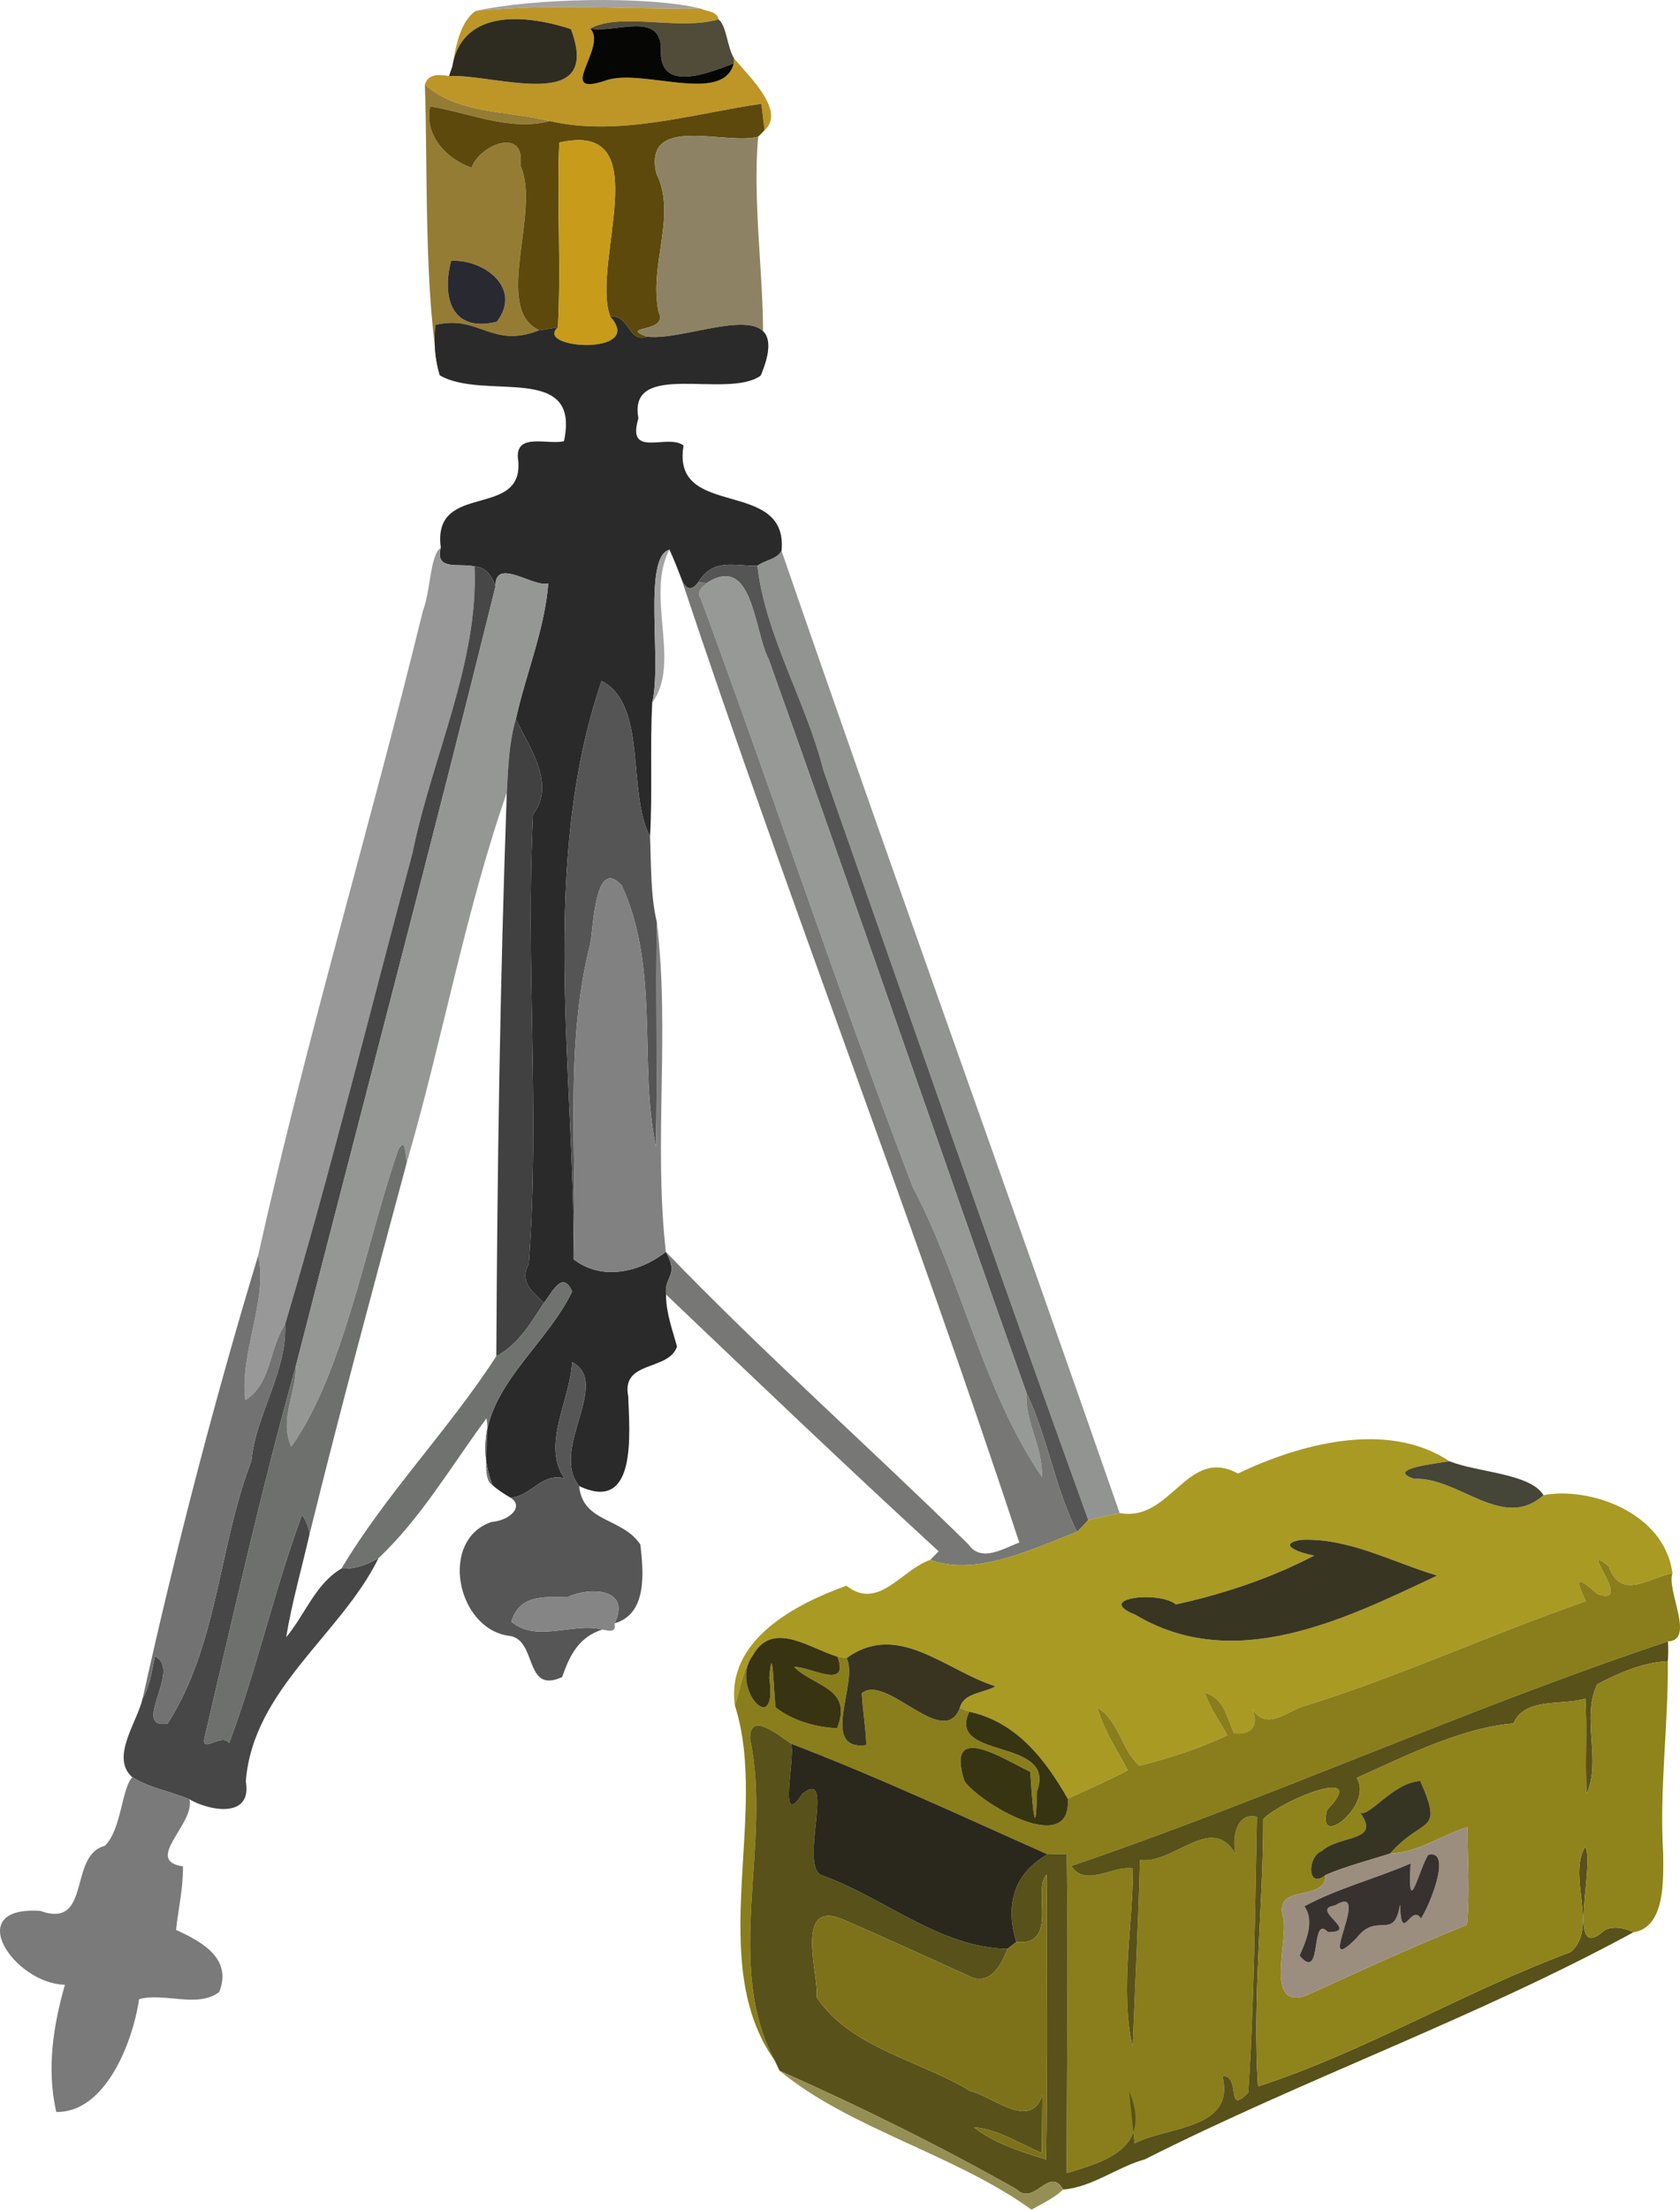 <svg width="89" height="117" viewBox="0 0 89 117" fill="none" xmlns="http://www.w3.org/2000/svg">
<path d="M25.189 0.582C28.176 -0.099 34.338 -0.233 37.124 0.454C33.149 0.489 29.147 0.174 25.189 0.582Z" fill="#A3A2A1"/>
<path d="M25.189 0.582C29.147 0.174 33.149 0.489 37.124 0.454C37.431 0.618 38.003 0.585 38.063 1.023C35.998 1.645 32.907 0.621 31.267 1.51C32.213 2.477 29.376 5.165 32.042 4.278C33.93 3.553 38.313 5.579 38.871 3.358L38.89 3.098C39.692 4.054 41.64 5.885 40.503 6.898C40.462 6.548 40.378 5.847 40.334 5.496C36.681 6.025 32.795 7.254 29.125 6.411C26.913 5.852 24.315 6.071 22.509 4.481C22.688 3.881 23.287 3.944 23.785 4.026C26.203 3.9 31.947 6.077 30.246 1.543C28.094 0.831 24.503 0.333 23.962 3.52C24.138 2.518 24.348 1.185 25.189 0.582Z" fill="#BD9627"/>
<path d="M31.267 1.51C32.907 0.621 35.998 1.645 38.063 1.023C38.506 1.384 38.511 2.482 38.89 3.098L38.871 3.358C37.565 3.846 34.898 4.971 35.013 2.616C35.026 0.555 32.551 1.781 31.267 1.51Z" fill="#514B39"/>
<path d="M23.962 3.52C24.503 0.333 28.094 0.831 30.246 1.543C31.947 6.077 26.203 3.9 23.785 4.026C23.828 3.9 23.918 3.646 23.962 3.52Z" fill="#2E2B21"/>
<path d="M31.267 1.51C32.551 1.781 35.026 0.555 35.013 2.616C34.898 4.971 37.565 3.846 38.871 3.358C38.313 5.579 33.93 3.553 32.042 4.278C29.376 5.165 32.213 2.477 31.267 1.51Z" fill="#060704"/>
<path d="M23.295 19.872C22.449 15.678 22.664 8.981 22.509 4.481C24.315 6.071 26.913 5.852 29.125 6.411C26.987 6.969 24.876 5.965 22.781 5.636C22.465 7.172 23.657 8.417 24.979 8.88C25.433 7.629 27.86 6.712 27.566 8.757C28.685 11.174 26.076 16.354 28.57 17.485C26.04 18.489 25.39 16.644 23.067 17.205C22.966 18.1 23.042 19.009 23.295 19.872ZM23.899 13.816C23.39 15.773 23.943 17.624 26.318 17.035C27.705 15.223 25.572 13.701 23.899 13.816Z" fill="#957C35"/>
<path d="M40.334 5.496C40.378 5.847 40.462 6.548 40.503 6.898C40.419 6.983 40.25 7.153 40.166 7.238C38.492 7.714 34.074 6 34.765 9.165C35.889 11.423 34.363 13.95 34.888 16.513C35.481 17.646 32.703 17.235 34.281 17.827C33.272 18.183 33.356 16.641 32.33 16.765C31.267 13.98 34.937 6.331 29.626 7.55C29.501 10.807 29.727 14.071 29.558 17.326C29.229 17.391 28.899 17.443 28.57 17.485C26.076 16.354 28.685 11.174 27.566 8.757C27.86 6.712 25.433 7.629 24.979 8.88C23.657 8.417 22.465 7.172 22.781 5.636C24.876 5.965 26.987 6.969 29.125 6.411C32.795 7.254 36.681 6.025 40.334 5.496Z" fill="#5D490C"/>
<path d="M34.765 9.165C34.074 6 38.492 7.714 40.166 7.238C39.793 11.393 40.767 16.521 40.294 19.894C42.266 15.201 36.555 18.12 34.281 17.827C32.703 17.235 35.481 17.646 34.888 16.513C34.363 13.95 35.889 11.423 34.765 9.165Z" fill="#8D8364"/>
<path d="M29.626 7.55C34.937 6.331 31.267 13.98 32.33 16.765C34.227 18.867 28.23 18.481 29.558 17.326C29.727 14.071 29.501 10.807 29.626 7.55Z" fill="#C89B1A"/>
<path d="M26.318 17.035C27.705 15.223 25.572 13.701 23.899 13.816C23.39 15.773 23.943 17.624 26.318 17.035Z" fill="#282931"/>
<path d="M32.33 16.765C33.356 16.641 33.272 18.183 34.281 17.827C36.555 18.12 42.266 15.201 40.294 19.894C38.509 21.158 33.239 19.023 33.821 22.149C33.163 24.315 35.383 22.927 36.213 23.592C35.535 27.553 41.773 25.254 41.404 29.166C41.14 29.634 40.528 29.648 40.125 29.96C38.922 29.976 37.777 29.527 36.985 30.841C36.558 31.403 36.264 31.118 36.063 30.554C35.878 30.064 35.685 29.579 35.464 29.103C34.028 29.503 35.081 35.033 34.553 37.198C34.425 39.561 34.572 41.931 34.436 44.297C33.187 41.918 34.33 37.34 31.87 36.051C28.557 45.781 30.442 56.657 30.393 66.682C31.93 67.868 33.979 67.317 35.274 66.283C35.995 67.575 35.173 67.561 35.285 68.544C35.279 69.505 35.617 70.392 35.867 71.301C35.418 72.615 32.893 72.013 33.282 73.94C33.34 75.843 33.783 80.162 30.681 78.684C29.101 76.743 32.409 73.236 30.309 72.122C30.205 74.145 28.674 76.51 29.901 78.276C28.679 77.964 28.176 79.215 27.041 79.3C26.704 79.1 26.372 78.892 26.084 78.629C24.449 74.219 28.646 71.818 30.311 68.385C29.803 67.224 29.245 68.44 28.812 68.993C28.298 68.432 27.458 67.928 28.01 66.931C28.611 59.023 27.833 50.979 28.238 43.125C29.46 41.51 28.051 39.583 27.327 38.08C27.855 35.676 28.851 33.352 29.046 30.891C28.296 31.14 26.201 29.456 26.25 31.055C26.065 30.524 25.763 30.015 25.14 29.995C24.375 29.796 23.017 30.261 23.352 28.996C22.871 25.393 27.923 27.597 27.433 24.224C27.354 22.91 29.025 23.562 29.876 23.362C30.79 19.149 25.648 21.246 23.295 19.872C23.042 19.009 22.966 18.1 23.067 17.205C25.39 16.644 26.04 18.489 28.57 17.485C28.899 17.443 29.229 17.391 29.558 17.326C28.23 18.481 34.227 18.867 32.33 16.765Z" fill="#2A2A2A"/>
<path d="M22.405 32.336C22.814 31.304 22.773 29.401 23.352 28.996C23.017 30.261 24.375 29.796 25.14 29.995C25.365 35.074 22.873 40.127 21.853 45.162C19.606 53.492 17.563 61.861 15.101 70.129C14.252 71.386 14.39 73.277 12.995 74.132C12.685 71.605 14.219 68.757 13.675 66.488C16.192 55.119 19.628 43.711 22.405 32.336Z" fill="#989898"/>
<path d="M35.464 29.103C34.028 29.503 35.081 35.033 34.553 37.198C36.104 35.12 34.178 31.542 35.464 29.103Z" fill="#A2A3A2"/>
<path d="M41.404 29.166C47.277 46.194 53.401 63.115 59.313 80.111C58.897 80.206 58.07 80.392 57.654 80.486C52.885 67.29 48.265 54.004 43.618 40.776C42.699 37.135 40.536 33.623 40.125 29.96C40.528 29.648 41.14 29.634 41.404 29.166Z" fill="#929492"/>
<path d="M36.985 30.841C37.777 29.527 38.922 29.976 40.125 29.96C40.536 33.623 42.699 37.135 43.618 40.776C48.265 54.004 52.885 67.29 57.654 80.486C57.458 80.696 57.27 80.915 57.055 81.107C55.874 78.763 55.507 76.111 54.376 73.746C49.775 60.816 45.343 47.839 40.726 34.92C39.913 33.346 39.896 29.297 37.445 30.866C37.328 30.86 37.099 30.847 36.985 30.841Z" fill="#545554"/>
<path d="M25.14 29.995C25.763 30.015 26.065 30.524 26.25 31.055C22.832 44.847 19.195 58.604 15.672 72.341C13.86 78.791 12.402 85.364 10.867 91.871C10.549 93.005 11.7 91.715 12.14 92.287C13.62 88.34 14.529 84.179 15.998 80.212C16.219 80.507 16.352 80.847 16.401 81.227C15.982 83.045 15.468 84.841 15.16 86.686C16.167 85.495 16.698 83.869 18.09 83.053C18.795 83.089 19.456 82.848 20.055 82.498C18.055 86.566 13.414 89.427 13.022 94.311C13.381 96.325 11.077 95.882 10.04 95.274C9.042 94.847 7.943 94.683 7.007 94.1C5.834 93.065 7.262 91.198 7.556 89.936C7.951 89.251 8.046 88.457 8.206 87.699C9.676 88.384 6.884 91.551 8.878 91.266C11.558 87.078 11.569 81.904 13.313 77.37C13.553 74.868 15.212 72.653 15.101 70.129C17.563 61.861 19.606 53.492 21.853 45.162C22.873 40.127 25.365 35.074 25.14 29.995Z" fill="#474747"/>
<path d="M26.25 31.055C26.201 29.456 28.296 31.14 29.046 30.891C28.851 33.352 27.855 35.676 27.327 38.08C26.96 39.342 26.919 40.661 26.848 41.967C24.636 48.321 23.445 55.045 21.557 61.527C21.453 61.188 21.518 60.145 21.094 60.884C19.323 66.047 18.216 72.667 15.432 76.598C14.774 75.155 15.694 73.784 15.672 72.341C19.195 58.604 22.832 44.847 26.25 31.055Z" fill="#959795"/>
<path d="M37.445 30.866C39.896 29.297 39.913 33.346 40.726 34.92C45.343 47.839 49.775 60.816 54.376 73.746C54.291 75.309 55.26 76.636 55.197 78.2C52.047 73.57 50.967 67.81 48.358 62.858C44.407 52.534 40.971 42.09 37.124 31.693C36.852 31.337 37.214 31.099 37.445 30.866Z" fill="#969996"/>
<path d="M36.063 30.554C36.264 31.118 36.558 31.403 36.985 30.841C37.099 30.847 37.328 30.86 37.445 30.866C37.214 31.099 36.852 31.337 37.124 31.693C40.971 42.09 44.407 52.534 48.358 62.858C50.967 67.81 52.047 73.57 55.197 78.2C55.26 76.636 54.291 75.309 54.376 73.746C55.507 76.111 55.874 78.763 57.055 81.107C54.313 82.199 51.6 83.439 49.28 82.596C49.389 82.481 49.612 82.254 49.723 82.139C44.848 77.666 40.068 73.099 35.285 68.544C35.173 67.561 35.995 67.575 35.274 66.283C40.4 71.607 46.01 76.576 51.304 81.772C51.981 82.755 53.162 81.983 53.997 81.676C48.347 64.506 41.76 47.689 36.063 30.554Z" fill="#777875"/>
<path d="M31.87 36.051C34.33 37.34 33.187 41.918 34.436 44.297C34.504 45.813 34.45 47.349 34.798 48.841C34.727 52.797 34.836 56.753 34.749 60.709C33.827 56.413 34.964 51.264 32.937 46.884C31.498 45.299 31.443 49.192 31.267 49.977C29.884 55.439 30.586 61.111 30.393 66.682C30.442 56.657 28.557 45.781 31.87 36.051Z" fill="#555555"/>
<path d="M26.848 41.967C26.919 40.661 26.96 39.342 27.327 38.08C28.051 39.583 29.46 41.51 28.238 43.125C27.833 50.979 28.611 59.023 28.01 66.931C27.458 67.928 28.298 68.432 28.812 68.993C28.119 70.05 27.447 71.205 26.293 71.81C26.342 61.856 26.494 51.913 26.848 41.967Z" fill="#404140"/>
<path d="M31.267 49.977C31.443 49.192 31.498 45.299 32.937 46.884C34.964 51.264 33.827 56.413 34.749 60.709C34.836 56.753 34.727 52.797 34.798 48.841C35.494 54.618 34.621 60.487 35.274 66.283C33.979 67.317 31.93 67.868 30.393 66.682C30.586 61.111 29.884 55.439 31.267 49.977Z" fill="#808180"/>
<path d="M21.094 60.884C21.518 60.145 21.453 61.188 21.557 61.527C19.799 68.079 18.025 74.635 16.401 81.227C16.352 80.847 16.219 80.507 15.998 80.212C14.529 84.179 13.62 88.34 12.14 92.287C11.7 91.715 10.549 93.005 10.867 91.871C12.402 85.364 13.86 78.791 15.672 72.341C15.694 73.784 14.774 75.155 15.432 76.598C18.216 72.667 19.323 66.047 21.094 60.884Z" fill="#6D706D"/>
<path d="M7.556 89.936C9.292 82.098 11.376 74.071 13.675 66.488C14.219 68.757 12.685 71.605 12.995 74.132C14.39 73.277 14.252 71.386 15.101 70.129C15.212 72.653 13.553 74.868 13.313 77.37C11.569 81.904 11.558 87.078 8.878 91.266C6.884 91.551 9.676 88.384 8.206 87.699C8.046 88.457 7.951 89.251 7.556 89.936Z" fill="#727272"/>
<path d="M28.812 68.993C29.245 68.44 29.803 67.224 30.311 68.385C28.646 71.818 24.449 74.219 26.084 78.629C25.431 78.298 25.978 76.179 25.773 75.098C23.932 77.581 22.31 80.382 20.055 82.498C19.456 82.848 18.795 83.089 18.09 83.053C20.452 79.092 23.771 75.708 26.293 71.81C27.447 71.205 28.119 70.05 28.812 68.993Z" fill="#707270"/>
<path d="M30.309 72.122C32.409 73.236 29.101 76.743 30.681 78.684C30.867 80.639 32.986 80.346 33.925 81.786C34.08 83.188 34.325 85.457 32.556 85.955C33.465 84.096 31.253 83.995 30.042 84.576C28.807 84.556 27.526 84.419 27.09 85.87C28.451 87.001 30.328 85.892 31.914 86.281C30.684 86.672 30.178 87.625 29.784 88.797C27.716 89.747 28.505 86.738 26.919 86.61C24.182 86.188 23.26 81.542 26.032 80.587C27.02 80.513 27.781 79.755 27.041 79.3C28.176 79.215 28.679 77.964 29.901 78.276C28.674 76.51 30.205 74.145 30.309 72.122Z" fill="#555655"/>
<path d="M65.582 78.022C68.762 76.494 73.48 75.164 76.788 77.373C76.113 77.485 73.338 77.784 74.916 78.301C77.272 78.186 79.615 81.102 81.767 79.166C84.172 78.709 88.174 80.045 88.601 83.308C87.366 83.522 85.872 84.775 85.23 82.941C83.454 81.501 86.645 85.088 84.642 84.409C83.641 83.524 83.35 83.448 84.014 84.781C78.989 86.516 74.076 88.808 68.953 90.377C68.036 90.727 67.084 91.609 66.338 90.492C66.716 91.373 66.292 91.874 65.37 91.77C65.002 90.957 64.831 89.87 63.824 89.632C64.096 90.445 64.611 91.138 65.021 91.882C63.536 92.586 61.95 93.09 60.361 93.498C59.409 92.651 59.283 91.11 58.138 90.423C58.47 91.617 59.177 92.646 59.741 93.738C58.701 94.278 57.629 94.757 56.566 95.241C55.358 93.131 53.837 91.173 51.347 90.634C51.222 90.585 50.972 90.489 50.847 90.439C51.045 89.615 52.117 89.659 52.735 89.287C50.085 88.455 47.569 85.813 44.848 87.798C44.728 87.778 44.483 87.737 44.364 87.716C42.889 87.288 40.914 85.745 39.866 87.677C39.325 88.444 39.233 89.421 38.928 90.292C38.462 86.834 42.146 84.931 44.84 83.962C46.551 85.306 47.764 83.1 49.28 82.596C51.6 83.439 54.313 82.199 57.055 81.107C57.27 80.915 57.458 80.696 57.654 80.486C58.07 80.392 58.897 80.206 59.313 80.111C62.031 80.633 62.883 76.546 65.582 78.022ZM68.89 81.537C67.541 81.791 69.023 82.273 69.622 82.366C67.288 83.582 64.823 84.392 62.295 84.956C61.438 84.22 57.904 84.608 60.151 85.501C65.391 88.63 71.213 85.753 76.132 83.426C73.752 82.717 71.42 81.405 68.89 81.537Z" fill="#A99A24"/>
<path d="M74.916 78.301C73.338 77.784 76.113 77.485 76.788 77.373C78.317 77.975 81.07 78.013 81.767 79.166C79.615 81.102 77.272 78.186 74.916 78.301Z" fill="#454538"/>
<path d="M68.89 81.537C71.42 81.405 73.752 82.717 76.132 83.426C71.213 85.753 65.391 88.63 60.151 85.501C57.904 84.608 61.438 84.22 62.295 84.956C64.823 84.392 67.288 83.582 69.622 82.366C69.023 82.273 67.541 81.791 68.89 81.537Z" fill="#383522"/>
<path d="M84.642 84.409C86.645 85.088 83.454 81.501 85.23 82.941C85.872 84.775 87.366 83.522 88.601 83.308C88.269 84.198 89.823 86.859 88.364 86.911C77.746 90.448 67.367 95.184 56.753 98.803C57.523 99.964 58.943 98.754 60.023 98.934C60.013 102.05 59.319 105.343 60.002 108.385C60.135 105.086 60.304 101.787 60.391 98.485C62.205 98.721 64.183 95.972 65.462 98.173C65.25 97.355 65.476 95.928 66.588 96.2C66.485 101.042 66.444 106.096 66.126 110.802C64.899 112.061 65.783 109.931 64.757 109.912C65.476 112.768 61.863 112.579 60.108 113.488C60.034 112.798 59.89 111.418 59.817 110.725C61.066 113.737 58.598 114.44 56.511 115.064C56.514 109.436 56.598 103.805 56.514 98.179C56.171 98.171 55.831 98.173 55.494 98.187C50.996 96.183 46.518 94.094 41.912 92.329C41.297 91.926 39.698 90.541 39.736 92.077C40.927 97.642 38.299 103.999 41.044 109.107C37.328 103.898 40.772 96.022 38.928 90.292C39.233 89.421 39.325 88.444 39.866 87.677C38.62 89.339 41.227 92.192 40.753 88.835C40.936 86.744 40.976 89.542 41.091 90.407C41.999 91.113 43.199 91.45 44.344 91.51C45.215 89.361 43.099 89.312 42.065 88.258C42.935 88.249 45.027 89.509 44.364 87.716C44.483 87.737 44.728 87.778 44.848 87.798C45.52 89.008 43.362 92.731 45.895 92.402C45.863 91.48 45.699 90.566 45.656 89.648C46.967 88.597 49.976 92.671 50.847 90.439C50.972 90.489 51.222 90.585 51.347 90.634C50.126 93.218 56.005 91.964 54.936 94.847C54.865 98.075 54.637 94.853 54.582 93.82C53.225 93.18 50.055 91.066 51.092 94.305C51.815 95.406 56.789 98.417 56.566 95.241C57.629 94.757 58.701 94.278 59.741 93.738C59.177 92.646 58.47 91.617 58.138 90.423C59.283 91.11 59.409 92.651 60.361 93.498C61.95 93.09 63.536 92.586 65.021 91.882C64.611 91.138 64.096 90.445 63.824 89.632C64.831 89.87 65.002 90.957 65.37 91.77C66.292 91.874 66.716 91.373 66.338 90.492C67.084 91.609 68.036 90.727 68.953 90.377C74.076 88.808 78.989 86.516 84.014 84.781C83.35 83.448 83.641 83.524 84.642 84.409Z" fill="#897E1B"/>
<path d="M30.042 84.576C31.253 83.995 33.465 84.096 32.556 85.955C32.657 86.47 32.26 86.355 31.914 86.281C30.328 85.892 28.451 87.001 27.09 85.87C27.526 84.419 28.807 84.556 30.042 84.576Z" fill="#848584"/>
<path d="M39.866 87.677C40.914 85.745 42.889 87.288 44.364 87.716C45.027 89.509 42.935 88.249 42.065 88.258C43.099 89.312 45.215 89.361 44.344 91.51C43.199 91.45 41.999 91.113 41.091 90.407C40.976 89.542 40.936 86.744 40.753 88.835C41.227 92.192 38.62 89.339 39.866 87.677Z" fill="#383311"/>
<path d="M44.848 87.798C47.569 85.813 50.085 88.455 52.735 89.287C52.117 89.659 51.045 89.615 50.847 90.439C49.976 92.671 46.967 88.597 45.656 89.648C45.699 90.566 45.863 91.48 45.895 92.402C43.362 92.731 45.52 89.008 44.848 87.798Z" fill="#383420"/>
<path d="M56.753 98.803C67.367 95.184 77.746 90.448 88.364 86.911C88.383 87.258 88.381 87.609 88.356 87.959C87.026 88.025 85.777 88.57 84.615 89.183C83.747 90.949 84.863 93.246 84.049 94.954C83.965 93.281 84.085 91.609 83.987 89.941C82.809 90.316 80.768 89.851 80.178 91.255C77.49 91.463 74.484 92.961 71.866 94.144C72.816 95.477 69.717 98.036 70.297 95.841C72.617 93.445 67.992 95.247 66.923 96.32C66.918 101.042 66.341 105.754 66.645 110.476C72.323 108.626 77.591 105.447 83.206 103.361C84.7 102.102 83.013 99.375 83.981 97.774C84.525 98.746 82.907 104.103 85.004 102.203C85.461 101.957 86.076 102.085 86.533 102.313C78.225 106.83 69.132 110.057 60.652 114.334C59.169 114.747 57.869 115.806 56.323 115.935C55.586 114.64 54.808 116.847 53.848 115.916C49.767 113.608 45.574 111.544 41.297 109.641C41.235 109.507 41.107 109.239 41.044 109.107C38.299 103.999 40.927 97.642 39.736 92.077C39.698 90.541 41.297 91.926 41.912 92.329C42.146 93.087 41.183 96.999 42.514 94.976C44.263 93.56 42.383 98.587 43.458 99.266C46.779 100.426 49.786 103.145 53.372 103.189C53.056 104.048 52.417 105.253 51.23 104.582C49.04 103.583 46.847 102.584 44.647 101.628C42.032 100.533 43.395 104.604 43.264 105.751C45.071 108.448 48.722 109.083 51.399 110.714C52.58 110.98 54.577 112.831 55.219 110.944C55.213 111.708 55.2 113.233 55.194 113.997C54.005 113.507 52.893 112.748 51.584 112.633C52.702 113.501 54.084 113.926 55.417 114.342C55.496 109.313 55.439 104.281 55.456 99.252C54.653 100.021 56.136 103.057 53.84 102.825C53.238 100.859 53.712 99.189 55.494 98.187C55.831 98.173 56.171 98.171 56.514 98.179C56.598 103.805 56.514 109.436 56.511 115.064C58.598 114.44 61.066 113.737 59.817 110.725C59.89 111.418 60.034 112.798 60.108 113.488C61.863 112.579 65.476 112.768 64.757 109.912C65.783 109.931 64.899 112.061 66.126 110.802C66.444 106.096 66.485 101.042 66.588 96.2C65.476 95.928 65.25 97.355 65.462 98.173C64.183 95.972 62.205 98.721 60.391 98.485C60.304 101.787 60.135 105.086 60.002 108.385C59.319 105.343 60.013 102.05 60.023 98.934C58.943 98.754 57.523 99.964 56.753 98.803Z" fill="#585119"/>
<path d="M84.615 89.183C85.777 88.57 87.026 88.025 88.356 87.959C88.383 91.357 87.902 94.738 88.109 98.146C88.114 99.507 88.242 102.044 86.533 102.313C86.076 102.085 85.461 101.957 85.004 102.203C82.907 104.103 84.525 98.746 83.981 97.774C83.013 99.375 84.7 102.102 83.206 103.361C77.591 105.447 72.323 108.626 66.645 110.476C66.341 105.754 66.918 101.042 66.923 96.32C67.992 95.247 72.617 93.445 70.297 95.841C69.717 98.036 72.816 95.477 71.866 94.144C74.484 92.961 77.49 91.463 80.178 91.255C80.768 89.851 82.809 90.316 83.987 89.941C84.085 91.609 83.965 93.281 84.049 94.954C84.863 93.246 83.747 90.949 84.615 89.183ZM72.024 95.934C73.221 97.555 71.015 97.125 70.022 98.006C69.23 98.327 69.252 100.079 70.226 99.277C70.245 100.73 67.552 99.701 67.949 101.42C68.362 102.515 66.89 106.392 69.162 105.68C71.986 104.393 74.818 103.079 77.71 101.921C77.884 100.202 77.732 98.463 77.74 96.742C76.355 97.177 75.137 98.078 73.643 98.146C75.387 96.142 76.51 97.171 75.24 94.3C73.765 94.376 72.424 96.383 72.024 95.934Z" fill="#8F831C"/>
<path d="M54.936 94.847C56.005 91.964 50.126 93.218 51.347 90.634C53.837 91.173 55.358 93.131 56.566 95.241C56.789 98.417 51.815 95.406 51.092 94.305C50.055 91.066 53.225 93.18 54.582 93.82C54.637 94.853 54.865 98.075 54.936 94.847Z" fill="#373412"/>
<path d="M41.912 92.329C46.518 94.094 50.996 96.183 55.494 98.187C53.712 99.189 53.238 100.859 53.84 102.825C53.722 102.915 53.489 103.098 53.372 103.189C49.786 103.145 46.779 100.426 43.458 99.266C42.383 98.587 44.263 93.56 42.514 94.976C41.183 96.999 42.146 93.087 41.912 92.329Z" fill="#2A271C"/>
<path d="M5.557 97.735C6.446 96.837 6.427 94.749 7.007 94.1C7.943 94.683 9.042 94.847 10.04 95.274C10.339 96.577 7.581 98.516 9.692 98.822C9.711 99.956 9.447 101.062 9.327 102.184C10.628 102.789 12.325 103.662 11.618 105.466C10.508 106.351 8.693 105.486 7.369 105.852C7.018 108.223 5.551 111.875 2.98 111.826C2.452 109.499 2.839 107.197 3.44 105.091C0.763 105.042 -2.053 100.908 2.131 101.179C4.874 102.165 3.606 98.217 5.557 97.735Z" fill="#797A79"/>
<path d="M72.024 95.934C72.424 96.383 73.765 94.376 75.24 94.3C76.51 97.171 75.387 96.142 73.643 98.146C72.5 98.513 71.333 98.806 70.226 99.277C69.252 100.079 69.23 98.327 70.022 98.006C71.015 97.125 73.221 97.555 72.024 95.934Z" fill="#363524"/>
<path d="M73.643 98.146C75.137 98.078 76.355 97.177 77.74 96.742C77.732 98.463 77.884 100.202 77.71 101.921C74.818 103.079 71.986 104.393 69.162 105.68C66.89 106.392 68.362 102.515 67.949 101.42C67.552 99.701 70.245 100.73 70.226 99.277C71.333 98.806 72.5 98.513 73.643 98.146ZM75.667 98.206C75.194 98.899 74.552 101.798 74.726 98.672C72.873 99.476 70.857 99.983 69.102 100.938C69.682 101.765 69.143 102.841 68.849 103.553C70.09 105.017 69.38 101.286 70.356 102.302C72.103 102.315 69.347 101.089 70.702 100.9C72.816 99.589 69.529 104.96 71.864 102.619C72.952 101.187 73.869 102.819 74.168 100.829C74.225 103.049 74.761 100.744 75.278 101.584C75.773 100.826 76.935 97.921 75.667 98.206Z" fill="#9C8E7F"/>
<path d="M75.667 98.206C76.935 97.921 75.773 100.826 75.278 101.584C74.761 100.744 74.225 103.049 74.168 100.829C73.869 102.819 72.952 101.187 71.864 102.619C69.529 104.96 72.816 99.589 70.702 100.9C69.347 101.089 72.103 102.315 70.356 102.302C69.38 101.286 70.09 105.017 68.849 103.553C69.143 102.841 69.682 101.765 69.102 100.938C70.857 99.983 72.873 99.476 74.726 98.672C74.552 101.798 75.194 98.899 75.667 98.206Z" fill="#37322F"/>
<path d="M53.84 102.825C56.136 103.057 54.653 100.021 55.456 99.252C55.439 104.281 55.496 109.313 55.417 114.342C54.084 113.926 52.702 113.501 51.584 112.633C52.893 112.748 54.005 113.507 55.194 113.997C55.2 113.233 55.213 111.708 55.219 110.944C54.577 112.831 52.58 110.98 51.399 110.714C48.722 109.083 45.071 108.448 43.264 105.751C43.395 104.604 42.032 100.533 44.647 101.628C46.847 102.584 49.04 103.583 51.23 104.582C52.417 105.253 53.056 104.048 53.372 103.189C53.489 103.098 53.722 102.915 53.84 102.825Z" fill="#7D7219"/>
<path d="M41.297 109.641C45.574 111.544 49.767 113.608 53.848 115.916C54.808 116.847 55.586 114.64 56.323 115.935C55.842 116.392 55.219 116.671 54.648 117C50.569 114.06 45.006 112.713 41.297 109.641Z" fill="#968F55"/>
</svg>
